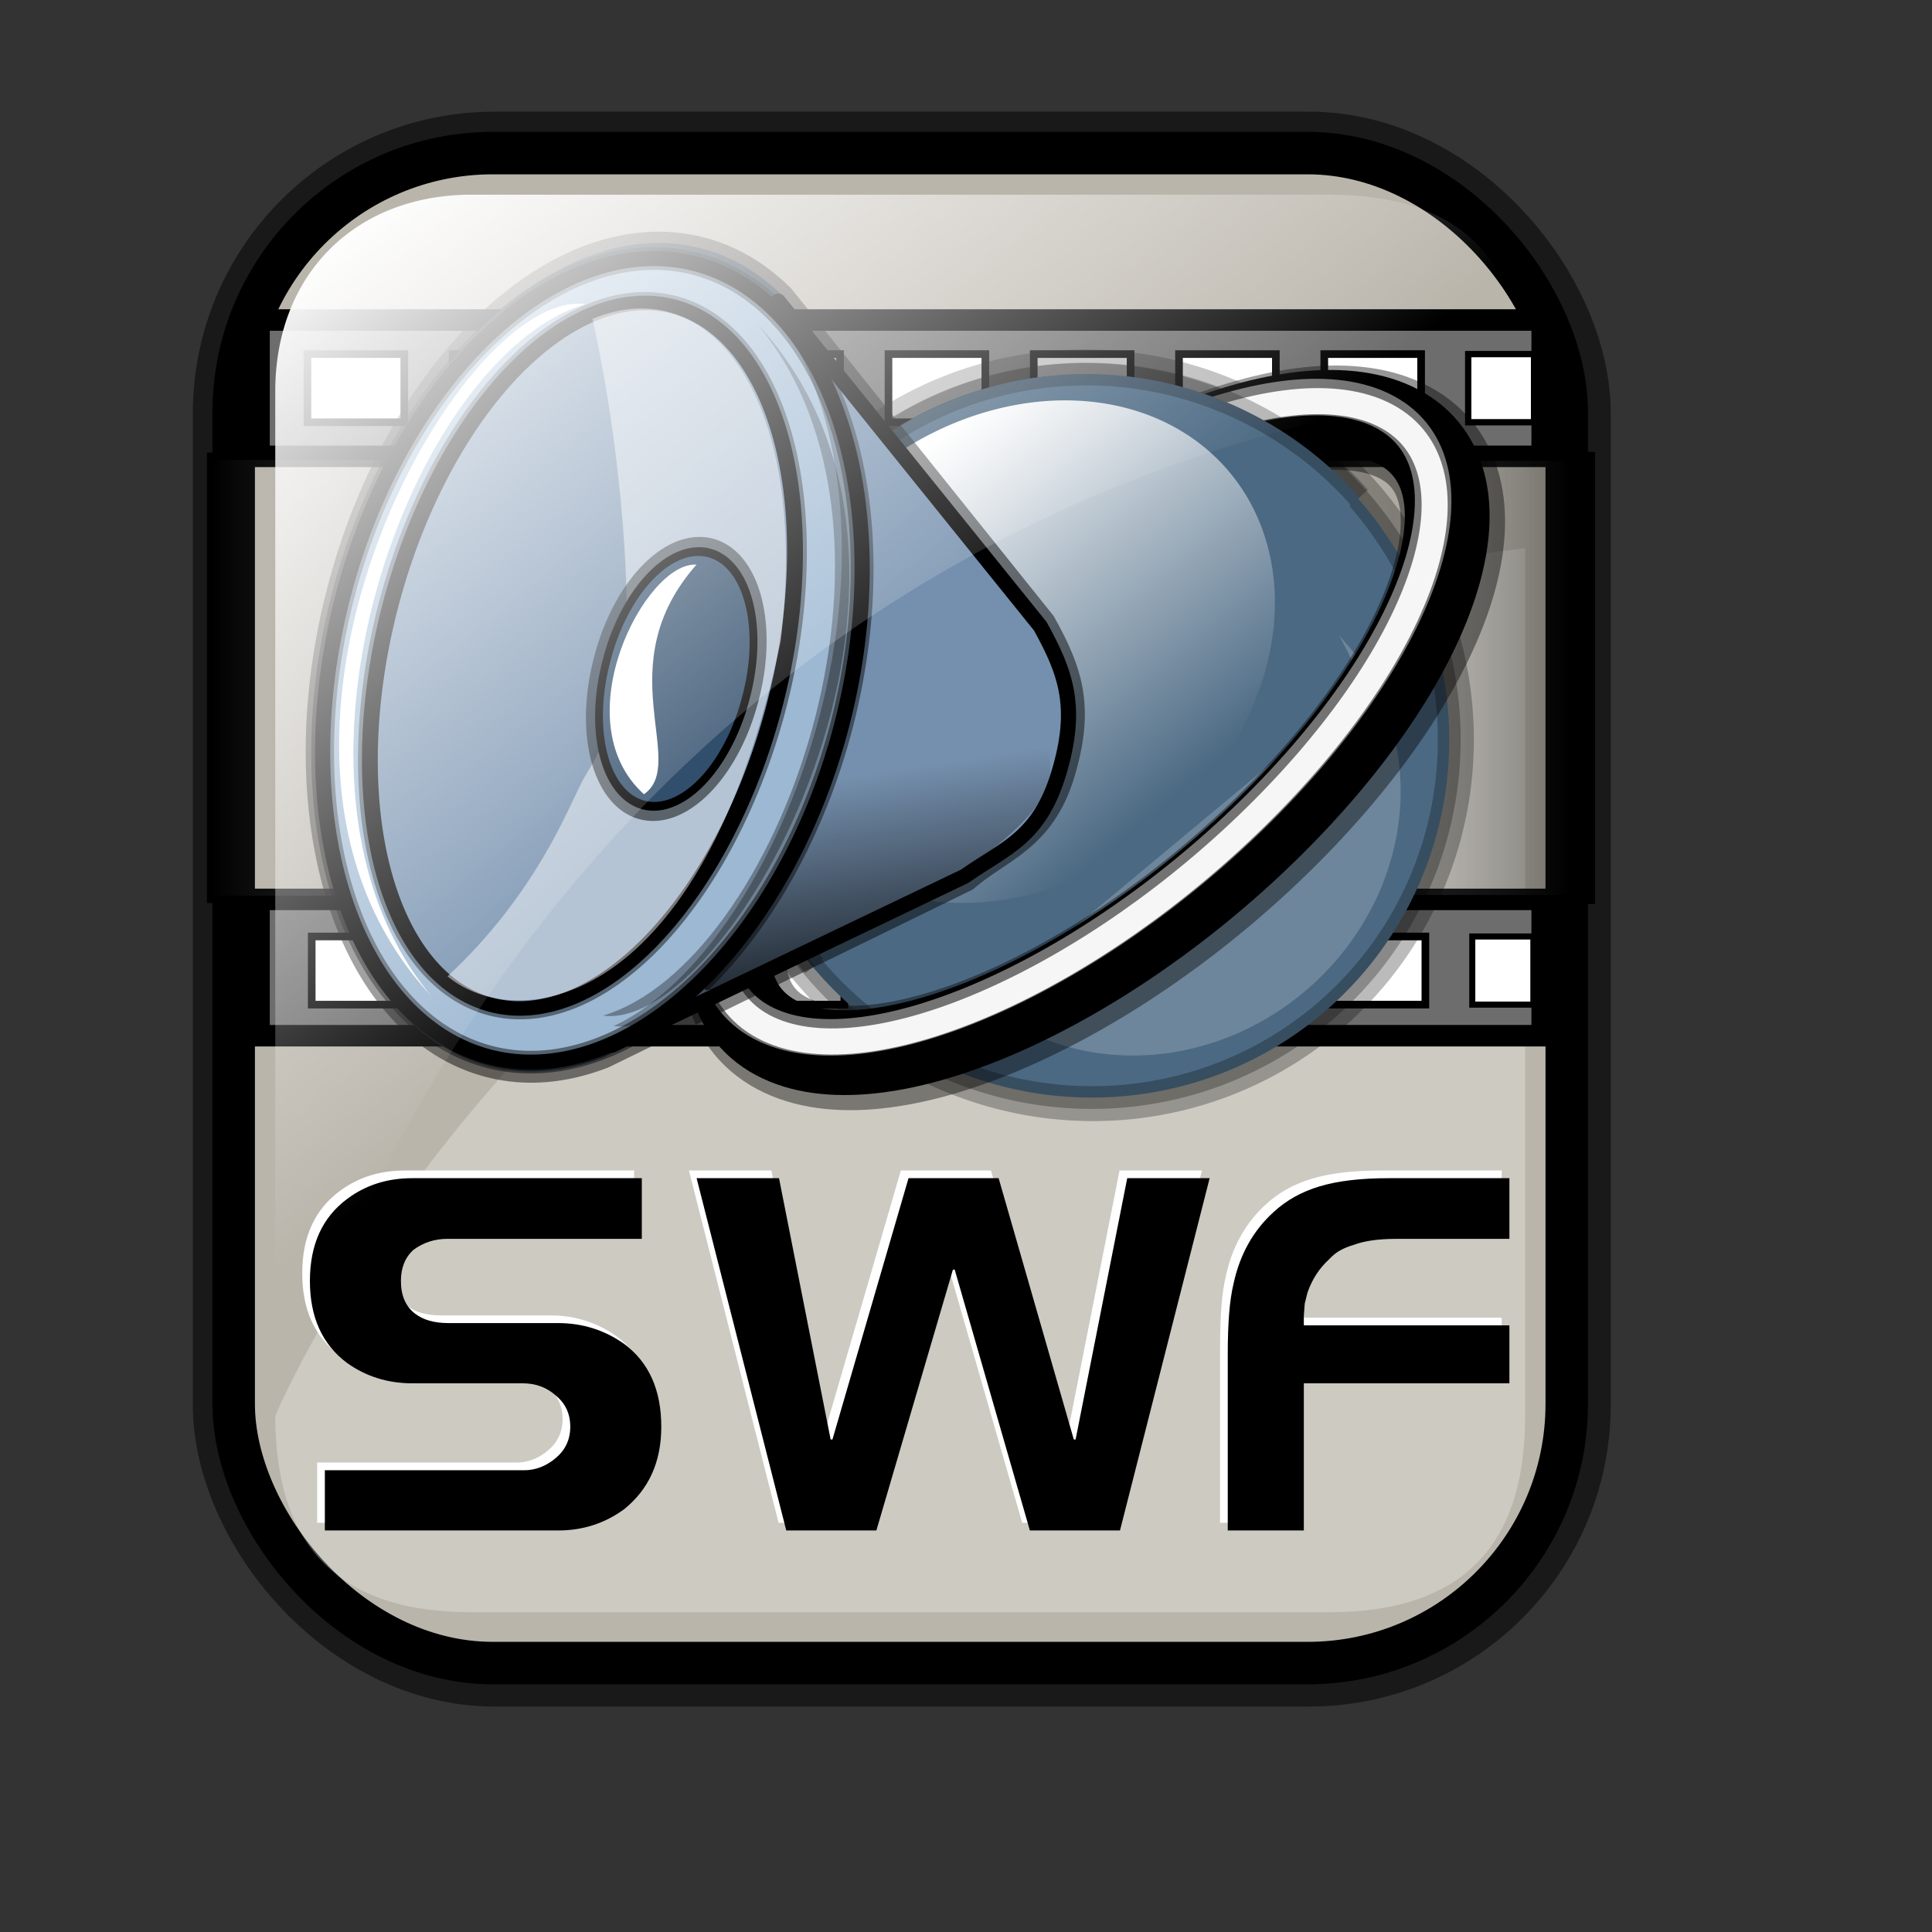 <?xml version="1.0" encoding="UTF-8" standalone="no"?>
<!-- Created with Inkscape (http://www.inkscape.org/) -->
<svg
   xmlns:dc="http://purl.org/dc/elements/1.1/"
   xmlns:cc="http://web.resource.org/cc/"
   xmlns:rdf="http://www.w3.org/1999/02/22-rdf-syntax-ns#"
   xmlns:svg="http://www.w3.org/2000/svg"
   xmlns="http://www.w3.org/2000/svg"
   xmlns:xlink="http://www.w3.org/1999/xlink"
   xmlns:sodipodi="http://inkscape.sourceforge.net/DTD/sodipodi-0.dtd"
   xmlns:inkscape="http://www.inkscape.org/namespaces/inkscape"
   id="svg1"
   sodipodi:version="0.32"
   inkscape:version="0.41"
   width="128pt"
   height="128pt"
   sodipodi:docbase="/home/francois/Rodent/scalable/mimetypes"
   sodipodi:docname="gnome-mime-application-x-shockwave-flash.svg">
  <rect width="100%" height="100%" fill="#333333" stroke="none"/>
  <defs
     id="defs3">
    <linearGradient
       id="linearGradient3587">
      <stop
         id="stop3589"
         offset="0"
         style="stop-color:#efe0cd;stop-opacity:0.561;" />
      <stop
         id="stop3591"
         offset="1"
         style="stop-color:#cececd;stop-opacity:0.22;" />
    </linearGradient>
    <linearGradient
       id="linearGradient2832">
      <stop
         style="stop-color:#ffffff;stop-opacity:1;"
         offset="0"
         id="stop2834" />
      <stop
         style="stop-color:#ffffff;stop-opacity:0;"
         offset="1"
         id="stop2836" />
    </linearGradient>
    <linearGradient
       id="linearGradient839">
      <stop
         style="stop-color:#46a046;stop-opacity:1;"
         offset="0"
         id="stop840" />
      <stop
         style="stop-color:#df421e;stop-opacity:1;"
         offset="0.394"
         id="stop841" />
      <stop
         style="stop-color:#ada7c8;stop-opacity:1;"
         offset="0.72"
         id="stop842" />
      <stop
         style="stop-color:#eed680;stop-opacity:1;"
         offset="1"
         id="stop843" />
    </linearGradient>
    <linearGradient
       xlink:href="#linearGradient1353"
       id="linearGradient836"
       x1="112.719"
       y1="40.62"
       x2="168.288"
       y2="94.272"
       gradientUnits="userSpaceOnUse"
       spreadMethod="reflect" />
    <linearGradient
       inkscape:collect="always"
       xlink:href="#linearGradient2832"
       id="linearGradient2830"
       gradientTransform="matrix(0.94,0,0,0.897,4.951,6.512)"
       x1="23.984"
       y1="16.369"
       x2="72.999"
       y2="73.399"
       gradientUnits="userSpaceOnUse" />
    <linearGradient
       y2="93.732"
       x2="107.316"
       y1="124.28"
       x1="111.326"
       gradientTransform="matrix(0.777,0,0,0.895,-162.469,12.769)"
       gradientUnits="userSpaceOnUse"
       id="linearGradient1407"
       xlink:href="#linearGradient1700"
       inkscape:collect="always" />
    <linearGradient
       y2="93.732"
       x2="107.316"
       y1="124.28"
       x1="111.326"
       gradientTransform="matrix(0.777,0,0,0.895,-2.922,10.431)"
       gradientUnits="userSpaceOnUse"
       id="linearGradient1390"
       xlink:href="#linearGradient1700"
       inkscape:collect="always" />
    <linearGradient
       id="linearGradient1350">
      <stop
         style="stop-color:#46a046;stop-opacity:1;"
         offset="0"
         id="stop1352" />
      <stop
         style="stop-color:#df421e;stop-opacity:1;"
         offset="0.394"
         id="stop1354" />
      <stop
         style="stop-color:#ada7c8;stop-opacity:1;"
         offset="0.72"
         id="stop1356" />
      <stop
         style="stop-color:#eed680;stop-opacity:1;"
         offset="1"
         id="stop1358" />
    </linearGradient>
    <linearGradient
       xlink:href="#linearGradient839"
       id="linearGradient1360"
       x1="1.3267924e-17"
       y1="0.5"
       x2="1"
       y2="0.5" />
    <linearGradient
       inkscape:collect="always"
       xlink:href="#linearGradient1700"
       id="linearGradient1362"
       gradientTransform="matrix(0.87,0,0,1.002,4.612,4.887)"
       x1="123.504"
       y1="121.732"
       x2="128.67"
       y2="87.98"
       gradientUnits="userSpaceOnUse" />
    <linearGradient
       xlink:href="#linearGradient839"
       id="linearGradient1363"
       x1="1.3267924e-17"
       y1="0.5"
       x2="1"
       y2="0.5" />
    <linearGradient
       id="linearGradient1353">
      <stop
         style="stop-color:#ffffff;stop-opacity:1;"
         offset="0"
         id="stop1355" />
      <stop
         style="stop-color:#656565;stop-opacity:1;"
         offset="1"
         id="stop1361" />
    </linearGradient>
    <linearGradient
       id="linearGradient1700">
      <stop
         style="stop-color:#000000;stop-opacity:0.699;"
         offset="0"
         id="stop1701" />
      <stop
         style="stop-color:#000000;stop-opacity:0;"
         offset="1"
         id="stop1702" />
    </linearGradient>
    <linearGradient
       y2="0.5"
       x2="1"
       y1="0.5"
       x1="1.3267924e-17"
       id="linearGradient1427"
       xlink:href="#linearGradient839" />
    <linearGradient
       id="linearGradient1417">
      <stop
         id="stop1419"
         offset="0"
         style="stop-color:#46a046;stop-opacity:1;" />
      <stop
         id="stop1421"
         offset="0.394"
         style="stop-color:#df421e;stop-opacity:1;" />
      <stop
         id="stop1423"
         offset="0.72"
         style="stop-color:#ada7c8;stop-opacity:1;" />
      <stop
         id="stop1425"
         offset="1"
         style="stop-color:#eed680;stop-opacity:1;" />
    </linearGradient>
    <linearGradient
       xlink:href="#linearGradient839"
       id="linearGradient1381"
       x1="1.3267924e-17"
       y1="0.5"
       x2="1"
       y2="0.5" />
    <linearGradient
       id="linearGradient1371">
      <stop
         style="stop-color:#46a046;stop-opacity:1;"
         offset="0"
         id="stop1373" />
      <stop
         style="stop-color:#df421e;stop-opacity:1;"
         offset="0.394"
         id="stop1375" />
      <stop
         style="stop-color:#ada7c8;stop-opacity:1;"
         offset="0.72"
         id="stop1377" />
      <stop
         style="stop-color:#eed680;stop-opacity:1;"
         offset="1"
         id="stop1379" />
    </linearGradient>
    <linearGradient
       y2="0.5"
       x2="1"
       y1="0.5"
       x1="1.3267924e-17"
       id="linearGradient1374"
       xlink:href="#linearGradient839" />
    <linearGradient
       id="linearGradient1364">
      <stop
         id="stop1366"
         offset="0"
         style="stop-color:#46a046;stop-opacity:1;" />
      <stop
         id="stop1368"
         offset="0.394"
         style="stop-color:#df421e;stop-opacity:1;" />
      <stop
         id="stop1370"
         offset="0.72"
         style="stop-color:#ada7c8;stop-opacity:1;" />
      <stop
         id="stop1372"
         offset="1"
         style="stop-color:#eed680;stop-opacity:1;" />
    </linearGradient>
    <linearGradient
       xlink:href="#linearGradient915"
       id="linearGradient920"
       x1="75.824"
       y1="81.312"
       x2="38.901"
       y2="35.698"
       gradientUnits="userSpaceOnUse" />
    <linearGradient
       xlink:href="#linearGradient850"
       id="linearGradient853"
       x1="52.861"
       y1="52.964"
       x2="17.128"
       y2="52.964"
       gradientTransform="scale(0.845,1.183)"
       gradientUnits="userSpaceOnUse" />
    <linearGradient
       xlink:href="#linearGradient850"
       id="linearGradient855"
       x1="86.576"
       y1="76.533"
       x2="40.26"
       y2="76.386"
       gradientTransform="scale(1.212,0.825)"
       gradientUnits="userSpaceOnUse" />
    <linearGradient
       xlink:href="#linearGradient915"
       id="linearGradient1437"
       x1="0.475"
       y1="0.507"
       x2="0.243"
       y2="0.219"
       spreadMethod="reflect" />
    <linearGradient
       id="linearGradient833">
      <stop
         style="stop-color:#00ff00;stop-opacity:1;"
         offset="0"
         id="stop834" />
      <stop
         style="stop-color:#ff0000;stop-opacity:1;"
         offset="0.308"
         id="stop837" />
      <stop
         style="stop-color:#7f8cff;stop-opacity:1;"
         offset="0.75"
         id="stop838" />
      <stop
         style="stop-color:#ffff00;stop-opacity:1;"
         offset="1"
         id="stop835" />
    </linearGradient>
    <linearGradient
       id="linearGradient1422">
      <stop
         style="stop-color:#46a046;stop-opacity:1;"
         offset="0"
         id="stop1424" />
      <stop
         style="stop-color:#df421e;stop-opacity:1;"
         offset="0.394"
         id="stop1426" />
      <stop
         style="stop-color:#ada7c8;stop-opacity:1;"
         offset="0.72"
         id="stop1428" />
      <stop
         style="stop-color:#eed680;stop-opacity:1;"
         offset="1"
         id="stop1430" />
    </linearGradient>
    <linearGradient
       xlink:href="#linearGradient850"
       id="linearGradient859"
       x1="160.627"
       y1="56.151"
       x2="123.984"
       y2="56.151"
       gradientTransform="scale(0.905,1.105)"
       gradientUnits="userSpaceOnUse" />
    <linearGradient
       id="linearGradient850">
      <stop
         style="stop-color:#000000;stop-opacity:0.398;"
         offset="0"
         id="stop851" />
      <stop
         style="stop-color:#ffffff;stop-opacity:0;"
         offset="1"
         id="stop852" />
    </linearGradient>
    <linearGradient
       id="linearGradient915">
      <stop
         style="stop-color:#f8f7f7;stop-opacity:1;"
         offset="0"
         id="stop916" />
      <stop
         style="stop-color:#cfcfce;stop-opacity:1;"
         offset="0.175"
         id="stop921" />
      <stop
         style="stop-color:#a6a7a6;stop-opacity:1;"
         offset="1"
         id="stop919" />
    </linearGradient>
    <linearGradient
       inkscape:collect="always"
       xlink:href="#linearGradient850"
       id="linearGradient1428"
       gradientUnits="userSpaceOnUse"
       gradientTransform="matrix(0.831,0,0,1.015,5.244,2.903)"
       x1="160.627"
       y1="56.151"
       x2="123.984"
       y2="56.151" />
    <linearGradient
       inkscape:collect="always"
       xlink:href="#linearGradient850"
       id="linearGradient1431"
       gradientUnits="userSpaceOnUse"
       gradientTransform="matrix(1.113,0,0,0.758,5.244,2.903)"
       x1="86.576"
       y1="76.533"
       x2="40.26"
       y2="76.386" />
    <linearGradient
       inkscape:collect="always"
       xlink:href="#linearGradient850"
       id="linearGradient1434"
       gradientUnits="userSpaceOnUse"
       gradientTransform="matrix(0.777,0,0,1.087,5.244,2.903)"
       x1="52.861"
       y1="52.964"
       x2="17.128"
       y2="52.964" />
    <linearGradient
       inkscape:collect="always"
       xlink:href="#linearGradient5935"
       id="linearGradient5929"
       gradientUnits="userSpaceOnUse"
       gradientTransform="scale(1.455,0.687)"
       x1="52.082"
       y1="34.333"
       x2="52.082"
       y2="105.118" />
    <linearGradient
       gradientUnits="userSpaceOnUse"
       gradientTransform="scale(0.988,1.012)"
       xlink:href="#linearGradient2873"
       id="linearGradient829"
       x1="68.464"
       y1="134.864"
       x2="24.628"
       y2="23.809"
       spreadMethod="reflect" />
    <linearGradient
       id="linearGradient826">
      <stop
         style="stop-color:#000;stop-opacity:1;"
         offset="0"
         id="stop827" />
      <stop
         style="stop-color:#fff;stop-opacity:1;"
         offset="1"
         id="stop828" />
    </linearGradient>
    <linearGradient
       id="linearGradient1519">
      <stop
         style="stop-color:#004eb1;stop-opacity:1;"
         offset="0"
         id="stop1521" />
      <stop
         style="stop-color:#1e88d8;stop-opacity:1;"
         offset="0.355"
         id="stop1523" />
      <stop
         style="stop-color:#8ec3eb;stop-opacity:1;"
         offset="0.799"
         id="stop844" />
      <stop
         style="stop-color:#ffffff;stop-opacity:1;"
         offset="1"
         id="stop1526" />
    </linearGradient>
    <linearGradient
       id="linearGradient837">
      <stop
         style="stop-color:#fbb100;stop-opacity:1;"
         offset="0"
         id="stop1514" />
      <stop
         style="stop-color:#fdd800;stop-opacity:1;"
         offset="0.292"
         id="stop839" />
      <stop
         style="stop-color:#ffff00;stop-opacity:1;"
         offset="1"
         id="stop1517" />
    </linearGradient>
    <linearGradient
       id="linearGradient840">
      <stop
         style="stop-color:#004eb1;stop-opacity:1;"
         offset="0"
         id="stop1509" />
      <stop
         style="stop-color:#3cc3ff;stop-opacity:1;"
         offset="1"
         id="stop1511" />
    </linearGradient>
    <linearGradient
       id="linearGradient845">
      <stop
         style="stop-color:#4b6983;stop-opacity:1;"
         offset="0"
         id="stop846" />
      <stop
         style="stop-color:#9db8d2;stop-opacity:1;"
         offset="0.448"
         id="stop847" />
      <stop
         style="stop-color:#cedbe8;stop-opacity:1;"
         offset="0.936"
         id="stop850" />
      <stop
         style="stop-color:#ffffff;stop-opacity:1;"
         offset="1"
         id="stop849" />
    </linearGradient>
    <linearGradient
       id="linearGradient2855">
      <stop
         id="stop2857"
         offset="0"
         style="stop-color:#ffffff;stop-opacity:0;" />
      <stop
         id="stop2859"
         offset="1"
         style="stop-color:#ffffff;stop-opacity:1;" />
    </linearGradient>
    <linearGradient
       id="linearGradient2873"
       inkscape:collect="always">
      <stop
         id="stop2875"
         offset="0"
         style="stop-color:#0000b1;stop-opacity:1;" />
      <stop
         id="stop2877"
         offset="1"
         style="stop-color:#0000b1;stop-opacity:0;" />
    </linearGradient>
    <linearGradient
       id="linearGradient2879">
      <stop
         id="stop2881"
         offset="0"
         style="stop-color:#4b699b;stop-opacity:1;" />
      <stop
         id="stop2883"
         offset="1"
         style="stop-color:#4b699b;stop-opacity:0;" />
    </linearGradient>
    <linearGradient
       id="linearGradient5935"
       inkscape:collect="always">
      <stop
         id="stop5937"
         offset="0"
         style="stop-color:#ffffff;stop-opacity:1;" />
      <stop
         id="stop5939"
         offset="1"
         style="stop-color:#ffffff;stop-opacity:0;" />
    </linearGradient>
    <linearGradient
       xlink:href="#linearGradient915"
       id="linearGradient1655"
       x1="0.475"
       y1="0.507"
       x2="0.243"
       y2="0.219" />
    <linearGradient
       xlink:href="#linearGradient850"
       id="linearGradient1653"
       x1="0.985"
       y1="0.515"
       x2="0.009"
       y2="0.515" />
    <linearGradient
       xlink:href="#linearGradient850"
       id="linearGradient1651"
       x1="0.915"
       y1="0.527"
       x2="0.031"
       y2="0.524" />
    <linearGradient
       xlink:href="#linearGradient915"
       id="linearGradient1649"
       x1="0.475"
       y1="0.507"
       x2="0.243"
       y2="0.219"
       spreadMethod="reflect" />
    <linearGradient
       id="linearGradient1639">
      <stop
         style="stop-color:#00ff00;stop-opacity:1;"
         offset="0"
         id="stop1641" />
      <stop
         style="stop-color:#ff0000;stop-opacity:1;"
         offset="0.308"
         id="stop1643" />
      <stop
         style="stop-color:#7f8cff;stop-opacity:1;"
         offset="0.75"
         id="stop1645" />
      <stop
         style="stop-color:#ffff00;stop-opacity:1;"
         offset="1"
         id="stop1647" />
    </linearGradient>
    <linearGradient
       id="linearGradient1629">
      <stop
         style="stop-color:#46a046;stop-opacity:1;"
         offset="0"
         id="stop1631" />
      <stop
         style="stop-color:#df421e;stop-opacity:1;"
         offset="0.394"
         id="stop1633" />
      <stop
         style="stop-color:#ada7c8;stop-opacity:1;"
         offset="0.72"
         id="stop1635" />
      <stop
         style="stop-color:#eed680;stop-opacity:1;"
         offset="1"
         id="stop1637" />
    </linearGradient>
    <linearGradient
       xlink:href="#linearGradient850"
       id="linearGradient1627"
       x1="0.935"
       y1="0.501"
       x2="0.003"
       y2="0.501" />
    <linearGradient
       id="linearGradient1621">
      <stop
         style="stop-color:#000000;stop-opacity:0.398;"
         offset="0"
         id="stop1623" />
      <stop
         style="stop-color:#ffffff;stop-opacity:0;"
         offset="1"
         id="stop1625" />
    </linearGradient>
    <linearGradient
       id="linearGradient1613">
      <stop
         style="stop-color:#f8f7f7;stop-opacity:1;"
         offset="0"
         id="stop1615" />
      <stop
         style="stop-color:#cfcfce;stop-opacity:1;"
         offset="0.175"
         id="stop1617" />
      <stop
         style="stop-color:#a6a7a6;stop-opacity:1;"
         offset="1"
         id="stop1619" />
    </linearGradient>
    <linearGradient
       xlink:href="#linearGradient845"
       id="linearGradient1611"
       x1="0.456"
       y1="0.551"
       x2="0.225"
       y2="0.317"
       spreadMethod="reflect" />
    <linearGradient
       id="linearGradient1601">
      <stop
         style="stop-color:#4b6983;stop-opacity:1;"
         offset="0"
         id="stop1603" />
      <stop
         style="stop-color:#9db8d2;stop-opacity:1;"
         offset="0.448"
         id="stop1605" />
      <stop
         style="stop-color:#cedbe8;stop-opacity:1;"
         offset="0.936"
         id="stop1607" />
      <stop
         style="stop-color:#ffffff;stop-opacity:1;"
         offset="1"
         id="stop1609" />
    </linearGradient>
    <linearGradient
       id="linearGradient2586">
      <stop
         id="stop2588"
         offset="0"
         style="stop-color:#46a046;stop-opacity:1;" />
      <stop
         id="stop2590"
         offset="0.394"
         style="stop-color:#df421e;stop-opacity:1;" />
      <stop
         id="stop2592"
         offset="0.72"
         style="stop-color:#ada7c8;stop-opacity:1;" />
      <stop
         id="stop2594"
         offset="1"
         style="stop-color:#eed680;stop-opacity:1;" />
    </linearGradient>
    <linearGradient
       y2="0.5"
       x2="1"
       y1="0.5"
       x1="1.3267924e-17"
       id="linearGradient2584"
       xlink:href="#linearGradient839" />
    <linearGradient
       id="linearGradient2578">
      <stop
         style="stop-color:#000000;stop-opacity:0.699;"
         offset="0"
         id="stop2580" />
      <stop
         style="stop-color:#000000;stop-opacity:0;"
         offset="1"
         id="stop2582" />
    </linearGradient>
    <linearGradient
       id="linearGradient2570">
      <stop
         style="stop-color:#46a046;stop-opacity:1;"
         offset="0"
         id="stop2572" />
      <stop
         style="stop-color:#df421e;stop-opacity:1;"
         offset="0.394"
         id="stop1357" />
      <stop
         style="stop-color:#ada7c8;stop-opacity:1;"
         offset="0.72"
         id="stop1359" />
      <stop
         style="stop-color:#eed680;stop-opacity:1;"
         offset="1"
         id="stop2576" />
    </linearGradient>
    <linearGradient
       xlink:href="#linearGradient839"
       id="linearGradient2568"
       x1="1.3267924e-17"
       y1="0.5"
       x2="1"
       y2="0.5" />
    <linearGradient
       inkscape:collect="always"
       xlink:href="#linearGradient1700"
       id="linearGradient2565"
       gradientTransform="matrix(0.87,0,0,1.002,4.612,4.887)"
       x1="123.504"
       y1="121.732"
       x2="128.67"
       y2="87.98"
       gradientUnits="userSpaceOnUse" />
    <linearGradient
       xlink:href="#linearGradient839"
       id="linearGradient2563"
       x1="1.3267924e-17"
       y1="0.5"
       x2="1"
       y2="0.5" />
    <linearGradient
       id="linearGradient2553">
      <stop
         style="stop-color:#46a046;stop-opacity:1;"
         offset="0"
         id="stop2555" />
      <stop
         style="stop-color:#df421e;stop-opacity:1;"
         offset="0.394"
         id="stop2557" />
      <stop
         style="stop-color:#ada7c8;stop-opacity:1;"
         offset="0.72"
         id="stop2559" />
      <stop
         style="stop-color:#eed680;stop-opacity:1;"
         offset="1"
         id="stop2561" />
    </linearGradient>
    <linearGradient
       y2="93.732"
       x2="107.316"
       y1="124.28"
       x1="111.326"
       gradientTransform="matrix(0.777,0,0,0.895,-2.922,10.431)"
       gradientUnits="userSpaceOnUse"
       id="linearGradient2551"
       xlink:href="#linearGradient1700"
       inkscape:collect="always" />
    <linearGradient
       y2="93.732"
       x2="107.316"
       y1="124.28"
       x1="111.326"
       gradientTransform="matrix(0.777,0,0,0.895,-162.469,12.769)"
       gradientUnits="userSpaceOnUse"
       id="linearGradient2549"
       xlink:href="#linearGradient1700"
       inkscape:collect="always" />
    <linearGradient
       inkscape:collect="always"
       xlink:href="#linearGradient2832"
       id="linearGradient2547"
       gradientTransform="matrix(0.94,0,0,0.897,4.951,6.512)"
       x1="23.984"
       y1="16.369"
       x2="72.999"
       y2="73.399"
       gradientUnits="userSpaceOnUse" />
    <linearGradient
       xlink:href="#linearGradient839"
       id="linearGradient2545"
       x1="1.3267924e-17"
       y1="0.5"
       x2="1"
       y2="0.5" />
    <linearGradient
       id="linearGradient2535">
      <stop
         style="stop-color:#46a046;stop-opacity:1;"
         offset="0"
         id="stop2537" />
      <stop
         style="stop-color:#df421e;stop-opacity:1;"
         offset="0.394"
         id="stop2539" />
      <stop
         style="stop-color:#ada7c8;stop-opacity:1;"
         offset="0.72"
         id="stop2541" />
      <stop
         style="stop-color:#eed680;stop-opacity:1;"
         offset="1"
         id="stop2543" />
    </linearGradient>
    <linearGradient
       id="linearGradient2529">
      <stop
         style="stop-color:#ffffff;stop-opacity:1;"
         offset="0"
         id="stop2531" />
      <stop
         style="stop-color:#ffffff;stop-opacity:0;"
         offset="1"
         id="stop2533" />
    </linearGradient>
    <linearGradient
       id="linearGradient2523">
      <stop
         id="stop2525"
         offset="0"
         style="stop-color:#efe0cd;stop-opacity:0.561;" />
      <stop
         id="stop2527"
         offset="1"
         style="stop-color:#cececd;stop-opacity:0.22;" />
    </linearGradient>
    <linearGradient
       inkscape:collect="always"
       xlink:href="#linearGradient2832"
       id="linearGradient2644"
       gradientUnits="userSpaceOnUse"
       gradientTransform="matrix(0.94,0,0,0.897,-167.252,-12.44)"
       x1="23.984"
       y1="16.369"
       x2="72.999"
       y2="73.399" />
    <linearGradient
       inkscape:collect="always"
       xlink:href="#linearGradient1700"
       id="linearGradient2648"
       gradientUnits="userSpaceOnUse"
       gradientTransform="matrix(0.92,0,0,1.059,1.338,1.085)"
       x1="111.326"
       y1="124.28"
       x2="107.316"
       y2="93.732" />
    <linearGradient
       inkscape:collect="always"
       xlink:href="#linearGradient5935"
       id="linearGradient3418"
       gradientUnits="userSpaceOnUse"
       gradientTransform="scale(1.455,0.687)"
       x1="52.082"
       y1="34.333"
       x2="51.458"
       y2="103.716" />
  </defs>
  <sodipodi:namedview
     id="base"
     pagecolor="#ffffff"
     bordercolor="#666666"
     borderopacity="1.0"
     inkscape:pageopacity="0.0"
     inkscape:pageshadow="2"
     inkscape:zoom="2.9500000"
     inkscape:cx="65.084746"
     inkscape:cy="80.000000"
     inkscape:window-width="716"
     inkscape:window-height="653"
     showgrid="true"
     snaptogrid="false"
     gridspacingx="1mm"
     gridspacingy="1mm"
     inkscape:window-x="0"
     inkscape:window-y="34"
     inkscape:current-layer="svg1" />
  <rect
     style="stroke-miterlimit:4;stroke-dasharray:none;stroke-opacity:0.5;stroke-linejoin:round;stroke-width:7.5;stroke:#000000;fill-rule:evenodd;fill:none"
     id="rect834"
     width="117.756"
     height="133.387"
     x="20.782"
     y="13.614"
     ry="22.893"
     rx="22.893" />
  <rect
     style="fill:#bab5ab;fill-opacity:1;fill-rule:evenodd;stroke:#000000;stroke-width:3.75;stroke-dasharray:none;stroke-miterlimit:4"
     id="rect828"
     width="117.756"
     height="133.387"
     x="20.644"
     y="13.524"
     ry="22.893"
     rx="22.893" />
  <path
     style="stroke-width:6.25;stroke:none;fill-rule:evenodd;fill-opacity:0.279;fill:#ffffff"
     d="M 117.381,142.419 L 41.663,142.419 C 30.018,142.419 24.316,136.717 24.316,125.073 C 24.316,125.073 51.937,58.557 134.727,48.415 L 134.727,125.073 C 134.727,136.717 129.025,142.419 117.381,142.419 z "
     id="path2838"
     sodipodi:nodetypes="cccccc" />
  <rect
     style="fill:#6e6d6e;fill-rule:evenodd;stroke:#000000;stroke-width:1.899"
     id="rect858"
     width="113.349"
     height="12.042"
     x="22.881"
     y="79.449" />
  <rect
     style="fill:#6d6d6d;fill-rule:evenodd;stroke:#000000;stroke-width:1.899"
     id="rect857"
     width="113.349"
     height="12.042"
     x="22.881"
     y="28.269" />
  <rect
     style="fill:url(#linearGradient1434);fill-rule:evenodd;stroke:#000000;stroke-width:0.488pt"
     id="rect826"
     width="27.803"
     height="39.147"
     x="18.604"
     y="40.301" />
  <rect
     style="fill:url(#linearGradient1431);fill-rule:evenodd;stroke:#000000;stroke-width:0.488pt"
     id="rect827"
     width="57.744"
     height="39.147"
     x="48.545"
     y="40.301" />
  <rect
     style="fill:url(#linearGradient1428);fill-rule:evenodd;stroke:#000000;stroke-width:0.596pt"
     id="rect880"
     width="31.914"
     height="39.147"
     x="108.594"
     y="40.311" />
  <rect
     style="fill:#ffffff;fill-rule:evenodd;stroke:#000000;stroke-width:0.506pt"
     id="rect829"
     width="8.555"
     height="6.021"
     x="27.159"
     y="31.279" />
  <rect
     style="fill:#ffffff;fill-rule:evenodd;stroke:#000000;stroke-width:0.506pt"
     id="rect830"
     width="8.555"
     height="6.021"
     x="39.991"
     y="31.279" />
  <rect
     style="fill:#ffffff;fill-rule:evenodd;stroke:#000000;stroke-width:0.506pt"
     id="rect831"
     width="8.555"
     height="6.021"
     x="52.823"
     y="31.279" />
  <rect
     style="fill:#ffffff;fill-rule:evenodd;stroke:#000000;stroke-width:0.506pt"
     id="rect832"
     width="8.555"
     height="6.021"
     x="65.654"
     y="31.279" />
  <rect
     style="fill:#ffffff;fill-rule:evenodd;stroke:#000000;stroke-width:0.506pt"
     id="rect833"
     width="8.555"
     height="6.021"
     x="78.486"
     y="31.279" />
  <rect
     style="fill:#ffffff;fill-rule:evenodd;stroke:#000000;stroke-width:0.506pt"
     id="rect1457"
     width="8.555"
     height="6.021"
     x="91.318"
     y="31.279" />
  <rect
     style="fill:#ffffff;fill-rule:evenodd;stroke:#000000;stroke-width:0.506pt"
     id="rect835"
     width="8.555"
     height="6.021"
     x="104.15"
     y="31.279" />
  <rect
     style="fill:#ffffff;fill-rule:evenodd;stroke:#000000;stroke-width:0.506pt"
     id="rect836"
     width="8.555"
     height="6.021"
     x="116.982"
     y="31.279" />
  <rect
     style="fill:#ffffff;fill-rule:evenodd;stroke:#000000;stroke-width:0.418pt"
     id="rect837"
     width="5.818"
     height="6.021"
     x="129.696"
     y="31.279" />
  <rect
     style="fill:#ffffff;fill-rule:evenodd;stroke:#000000;stroke-width:0.506pt"
     id="rect838"
     width="8.555"
     height="6.021"
     x="27.536"
     y="82.725" />
  <rect
     style="fill:#ffffff;fill-rule:evenodd;stroke:#000000;stroke-width:0.506pt"
     id="rect839"
     width="8.555"
     height="6.021"
     x="40.368"
     y="82.725" />
  <rect
     style="fill:#ffffff;fill-rule:evenodd;stroke:#000000;stroke-width:0.506pt"
     id="rect840"
     width="8.555"
     height="6.021"
     x="53.2"
     y="82.725" />
  <rect
     style="fill:#ffffff;fill-rule:evenodd;stroke:#000000;stroke-width:0.506pt"
     id="rect841"
     width="8.555"
     height="6.021"
     x="66.032"
     y="82.725" />
  <rect
     style="fill:#ffffff;fill-rule:evenodd;stroke:#000000;stroke-width:0.506pt"
     id="rect842"
     width="8.555"
     height="6.021"
     x="78.864"
     y="82.725" />
  <rect
     style="fill:#ffffff;fill-rule:evenodd;stroke:#000000;stroke-width:0.506pt"
     id="rect843"
     width="8.555"
     height="6.021"
     x="91.696"
     y="82.725" />
  <rect
     style="fill:#ffffff;fill-rule:evenodd;stroke:#000000;stroke-width:0.506pt"
     id="rect844"
     width="8.555"
     height="6.021"
     x="104.528"
     y="82.725" />
  <rect
     style="fill:#ffffff;fill-rule:evenodd;stroke:#000000;stroke-width:0.506pt"
     id="rect845"
     width="8.555"
     height="6.021"
     x="117.359"
     y="82.725" />
  <rect
     style="fill:#ffffff;fill-rule:evenodd;stroke:#000000;stroke-width:0.402pt"
     id="rect846"
     width="5.397"
     height="6.021"
     x="130.056"
     y="82.725" />
  <path
     sodipodi:type="arc"
     style="stroke-opacity:0.465;stroke-linejoin:miter;stroke-width:7.098;stroke:none;fill-rule:evenodd;fill-opacity:0.267;fill:#000000"
     id="path837"
     sodipodi:cx="77.952759"
     sodipodi:cy="80.275589"
     sodipodi:rx="70.866142"
     sodipodi:ry="72.637794"
     d="M 148.819 80.276 A 70.866 72.638 0 1 1  7.087,80.276 A 70.866 72.638 0 1 1  148.819 80.276 z"
     transform="matrix(0.367,-0.306,0.302,0.362,43.32,59.745)" />
  <path
     sodipodi:type="arc"
     style="stroke-opacity:0.267;stroke-miterlimit:4;stroke-linejoin:miter;stroke-width:4.517;stroke:#000000;fill-rule:evenodd;fill-opacity:1;fill:#4b6983"
     id="path1537"
     sodipodi:cx="77.952759"
     sodipodi:cy="80.275589"
     sodipodi:rx="70.866142"
     sodipodi:ry="72.637794"
     d="M 148.819 80.276 A 70.866 72.638 0 1 1  7.087,80.276 A 70.866 72.638 0 1 1  148.819 80.276 z"
     transform="matrix(0.344,-0.287,0.283,0.339,46.6,60.176)" />
  <path
     transform="matrix(0.443,-0.37,-0.34,-0.408,87.062,136.607)"
     d="M 130.879 75.983 A 39.163 39.163 0 1 1  52.552,75.983 A 39.163 39.163 0 1 1  130.879 75.983 z"
     sodipodi:ry="39.163181"
     sodipodi:rx="39.163181"
     sodipodi:cy="75.983261"
     sodipodi:cx="91.715485"
     id="path2863"
     style="fill:#ffffff;fill-opacity:0.194;stroke:none;stroke-width:4.517;stroke-miterlimit:4;stroke-opacity:0.53"
     sodipodi:type="arc" />
  <rect
     transform="matrix(0.768,-0.64,0.64,0.768,0,0)"
     ry="32.729"
     rx="2.748"
     y="99.464"
     x="8.223"
     height="24.264"
     width="47.271"
     id="rect3659"
     style="fill:#4b6983;fill-opacity:1;stroke:none;stroke-width:4.517;stroke-miterlimit:4;stroke-opacity:0.53" />
  <path
     style="fill:none;fill-opacity:1;stroke:#000000;stroke-width:9.216;stroke-linecap:round;stroke-miterlimit:4;stroke-opacity:0.413"
     d="M 79.984,57.34 C 65.02,72.335 60.303,88.02 69.455,92.347 C 78.608,96.674 98.184,88.014 113.148,73.019 C 128.112,58.023 132.829,42.338 123.677,38.011 C 114.524,33.684 94.948,42.344 79.984,57.34 z "
     id="path4385"
     sodipodi:nodetypes="ccccc" />
  <path
     style="fill:none;fill-opacity:1;stroke:#000000;stroke-width:7.488;stroke-linecap:round;stroke-miterlimit:4;stroke-opacity:1"
     d="M 79.481,56.868 C 64.517,71.864 59.799,87.549 68.952,91.876 C 78.104,96.203 97.681,87.543 112.644,72.547 C 127.608,57.552 132.326,41.866 123.173,37.539 C 114.021,33.212 94.444,41.873 79.481,56.868 z "
     id="path2086"
     sodipodi:nodetypes="ccccc" />
  <path
     style="fill:none;fill-opacity:1;stroke:#ffffff;stroke-width:2.304;stroke-linecap:round;stroke-miterlimit:4;stroke-opacity:0.931"
     d="M 78.373,55.879 C 63.409,70.874 58.692,86.56 67.844,90.887 C 76.996,95.214 96.573,86.554 111.537,71.558 C 126.501,56.562 131.218,40.877 122.066,36.55 C 112.913,32.223 93.337,40.883 78.373,55.879 z "
     id="path3625"
     sodipodi:nodetypes="ccccc" />
  <path
     style="fill:none;fill-opacity:1;stroke:#ffffff;stroke-width:3.229;stroke-linecap:round;stroke-miterlimit:4;stroke-opacity:0.453"
     d="M 78.239,55.518 C 63.276,70.514 58.558,86.199 67.711,90.526 C 76.863,94.853 96.439,86.193 111.403,71.198 C 126.367,56.202 131.085,40.517 121.932,36.19 C 112.78,31.863 93.203,40.523 78.239,55.518 z "
     id="path6698"
     sodipodi:nodetypes="ccccc" />
  <path
     sodipodi:type="arc"
     style="stroke-opacity:0.267;stroke-miterlimit:4;stroke-linejoin:miter;stroke-width:4.517;stroke:#000000;fill-rule:evenodd;fill-opacity:1;fill:#4b6983"
     id="path5916"
     sodipodi:cx="77.952759"
     sodipodi:cy="80.275589"
     sodipodi:rx="70.866142"
     sodipodi:ry="72.637794"
     d="M 148.819,80.276 A 70.866,72.638 0 0 1 7.116,82.37"
     transform="matrix(-0.344,0.287,-0.283,-0.339,145.845,69.827)"
     sodipodi:start="0.0000000"
     sodipodi:end="3.1127578"
     sodipodi:open="true" />
  <path
     transform="matrix(0.353,-0.294,0.51,0.611,37.114,52.041)"
     d="M 133.891 47.531 A 53.891 25.439 0 1 1  26.109,47.531 A 53.891 25.439 0 1 1  133.891 47.531 z"
     sodipodi:ry="25.439331"
     sodipodi:rx="53.891212"
     sodipodi:cy="47.531380"
     sodipodi:cx="80.000000"
     id="path2893"
     style="stroke-opacity:0.53;stroke-miterlimit:4;stroke-width:4.517;stroke:none;fill-opacity:1.0;fill:url(#linearGradient3418)"
     sodipodi:type="arc" />
  <path
     style="font-size:40;fill:#ffffff;fill-opacity:1;stroke-width:1pt;font-family:Trek"
     d="M 132.658,108.759 L 122.658,108.759 C 121.111,108.759 119.871,108.932 118.938,109.279 C 118.485,109.412 118.085,109.572 117.738,109.759 C 117.391,109.946 117.058,110.212 116.738,110.559 C 115.858,111.359 115.218,112.346 114.818,113.519 L 114.578,114.479 L 114.498,115.559 L 114.498,116.399 L 132.658,116.399 L 132.658,121.519 L 114.498,121.519 L 114.498,134.519 L 107.778,134.519 L 107.778,118.959 C 107.778,117.599 107.818,116.412 107.898,115.399 C 107.978,114.359 108.111,113.452 108.298,112.679 C 108.858,110.119 110.031,108.026 111.818,106.399 C 112.938,105.359 114.298,104.599 115.898,104.119 C 117.498,103.639 119.525,103.399 121.978,103.399 L 132.658,103.399 L 132.658,108.759 z M 60.858,103.399 L 68.138,103.399 L 72.698,126.479 L 72.858,126.479 L 79.578,103.399 L 87.538,103.399 L 94.178,126.479 L 94.338,126.479 L 98.898,103.399 L 106.178,103.399 L 98.258,134.519 L 90.298,134.519 L 83.658,111.479 L 83.498,111.479 L 76.738,134.519 L 68.778,134.519 L 60.858,103.399 z M 56.018,103.399 L 56.018,108.759 L 38.818,108.759 C 37.725,108.759 36.738,109.079 35.858,109.719 C 35.111,110.386 34.738,111.306 34.738,112.479 C 34.738,113.759 35.151,114.719 35.978,115.359 C 36.698,115.919 37.685,116.199 38.938,116.199 L 48.618,116.199 C 50.778,116.199 52.725,116.812 54.458,118.039 C 56.645,119.666 57.738,122.106 57.738,125.359 C 57.738,128.452 56.645,130.879 54.458,132.639 C 52.751,133.892 50.805,134.519 48.618,134.519 L 28.018,134.519 L 28.018,129.199 L 45.618,129.199 C 46.631,129.199 47.565,128.839 48.418,128.119 C 49.271,127.399 49.698,126.479 49.698,125.359 C 49.698,124.212 49.271,123.292 48.418,122.599 C 47.618,121.879 46.645,121.519 45.498,121.519 L 35.738,121.519 C 33.578,121.519 31.658,120.919 29.978,119.719 C 27.791,118.092 26.698,115.679 26.698,112.479 C 26.698,109.279 27.791,106.866 29.978,105.239 C 31.605,104.012 33.525,103.399 35.738,103.399 L 56.018,103.399 z "
     id="path1693" />
  <path
     style="font-size:40;stroke-width:1pt;font-family:Trek"
     d="M 133.336,109.437 L 123.336,109.437 C 121.789,109.437 120.549,109.61 119.616,109.957 C 119.163,110.09 118.763,110.25 118.416,110.437 C 118.069,110.624 117.736,110.89 117.416,111.237 C 116.536,112.037 115.896,113.024 115.496,114.197 L 115.256,115.157 L 115.176,116.237 L 115.176,117.077 L 133.336,117.077 L 133.336,122.197 L 115.176,122.197 L 115.176,135.197 L 108.456,135.197 L 108.456,119.637 C 108.456,118.277 108.496,117.09 108.576,116.077 C 108.656,115.037 108.789,114.13 108.976,113.357 C 109.536,110.797 110.709,108.704 112.496,107.077 C 113.616,106.037 114.976,105.277 116.576,104.797 C 118.176,104.317 120.203,104.077 122.656,104.077 L 133.336,104.077 L 133.336,109.437 z M 61.536,104.077 L 68.816,104.077 L 73.376,127.157 L 73.536,127.157 L 80.256,104.077 L 88.216,104.077 L 94.856,127.157 L 95.016,127.157 L 99.576,104.077 L 106.856,104.077 L 98.936,135.197 L 90.976,135.197 L 84.336,112.157 L 84.176,112.157 L 77.416,135.197 L 69.456,135.197 L 61.536,104.077 z M 56.696,104.077 L 56.696,109.437 L 39.496,109.437 C 38.403,109.437 37.416,109.757 36.536,110.397 C 35.789,111.064 35.416,111.984 35.416,113.157 C 35.416,114.437 35.829,115.397 36.656,116.037 C 37.376,116.597 38.363,116.877 39.616,116.877 L 49.296,116.877 C 51.456,116.877 53.403,117.49 55.136,118.717 C 57.323,120.344 58.416,122.784 58.416,126.037 C 58.416,129.13 57.323,131.557 55.136,133.317 C 53.429,134.57 51.483,135.197 49.296,135.197 L 28.696,135.197 L 28.696,129.877 L 46.296,129.877 C 47.309,129.877 48.243,129.517 49.096,128.797 C 49.949,128.077 50.376,127.157 50.376,126.037 C 50.376,124.89 49.949,123.97 49.096,123.277 C 48.296,122.557 47.323,122.197 46.176,122.197 L 36.416,122.197 C 34.256,122.197 32.336,121.597 30.656,120.397 C 28.469,118.77 27.376,116.357 27.376,113.157 C 27.376,109.957 28.469,107.544 30.656,105.917 C 32.283,104.69 34.203,104.077 36.416,104.077 L 56.696,104.077 z "
     id="path964" />
  <path
     style="fill:url(#linearGradient2644);fill-opacity:1;fill-rule:evenodd;stroke:none;stroke-width:6.25"
     d="M -130.54,-1.755 L -54.822,-1.755 C -43.178,-1.755 -37.476,3.947 -37.476,15.592 C -37.476,15.592 -116.762,16.498 -147.887,106.94 L -147.887,15.592 C -147.887,5.303 -140.829,-1.755 -130.54,-1.755 z "
     id="path2602"
     sodipodi:nodetypes="cccccc" />
  <g
     transform="matrix(0.53,0,0,0.53,19.486,15.701)"
     id="g1375">
    <path
       inkscape:export-ydpi="27.000000"
       inkscape:export-xdpi="27.000000"
       sodipodi:nodetypes="cccccccccc"
       id="path1539"
       d="M 71.063,10.925 C 49.872,12.301 28.066,36.057 19.551,68.987 C 9.82,106.621 21.146,142.059 44.83,148.099 C 51.074,149.691 57.537,149.023 63.877,146.572 L 124.323,117.064 C 129.922,112.144 137.136,110.557 140.508,99.353 C 143.88,88.15 141.794,82.2 137.297,74.106 L 93.703,19.701 C 89.797,15.855 85.239,13.072 80.061,11.752 C 77.101,10.997 74.09,10.728 71.063,10.925 z "
       style="fill:#4b6983;fill-rule:evenodd;stroke:#000000;stroke-width:3.75;stroke-linejoin:round;stroke-miterlimit:4;stroke-opacity:0.477" />
    <path
       style="fill:#7590ae;fill-opacity:1;fill-rule:evenodd;stroke:#000000;stroke-width:2.524;stroke-linejoin:round;stroke-miterlimit:4"
       d="M 92.945,20.564 L 65.265,144.565 L 124.021,116.424 C 130.806,111.653 136.436,110.1 139.706,99.235 C 142.976,88.37 140.974,82.591 136.613,74.742 L 92.945,20.564 z "
       id="path831"
       sodipodi:nodetypes="ccczcc" />
    <path
       sodipodi:type="arc"
       style="fill:#9db8d2;fill-opacity:1;fill-rule:evenodd;stroke:#000000;stroke-width:2.611;stroke-miterlimit:4"
       id="path825"
       sodipodi:cx="100.98425"
       sodipodi:cy="78.503937"
       sodipodi:rx="44.291340"
       sodipodi:ry="70.866142"
       d="M 145.276 78.504 A 44.291 70.866 0 1 1  56.693,78.504 A 44.291 70.866 0 1 1  145.276 78.504 z"
       transform="matrix(0.939,0.24,-0.241,0.933,-13.935,-17.042)" />
    <path
       sodipodi:type="arc"
       style="fill:#7590ae;fill-opacity:1;fill-rule:evenodd;stroke:#000000;stroke-width:3.402;stroke-miterlimit:4;stroke-opacity:0.459"
       id="path4029"
       sodipodi:cx="102.75591"
       sodipodi:cy="85.590553"
       sodipodi:rx="28.346457"
       sodipodi:ry="56.692913"
       d="M 131.102 85.591 A 28.346 56.693 0 1 1  74.409,85.591 A 28.346 56.693 0 1 1  131.102 85.591 z"
       transform="matrix(1.131,0.288,-0.266,1.027,-33.14,-37.834)" />
    <path
       sodipodi:type="arc"
       style="fill:#7590ae;fill-opacity:1;fill-rule:evenodd;stroke:#000000;stroke-width:2.275"
       id="path826"
       sodipodi:cx="102.75591"
       sodipodi:cy="85.590553"
       sodipodi:rx="28.346457"
       sodipodi:ry="56.692913"
       d="M 131.102 85.591 A 28.346 56.693 0 1 1  74.409,85.591 A 28.346 56.693 0 1 1  131.102 85.591 z"
       transform="matrix(1.131,0.288,-0.266,1.027,-33.14,-37.834)" />
    <path
       style="fill:#ffffff;fill-opacity:0.466;fill-rule:evenodd;stroke:none;stroke-width:1pt;stroke-linecap:butt;stroke-linejoin:miter;stroke-opacity:1"
       d="M 61.979,23.522 C 61.979,23.522 66.585,42.767 67.558,66.384 C 68.531,90.001 62.467,96.331 60.197,100.739 C 57.927,105.148 52.415,119.565 37.823,133.105 C 49.496,142.806 80.398,138.663 93.336,77.311 C 98.2,38.264 82.408,15.081 61.979,23.522 z "
       id="path2788"
       sodipodi:nodetypes="cccccc" />
    <path
       sodipodi:type="arc"
       style="fill:#314e6c;fill-opacity:1;fill-rule:evenodd;stroke:#000000;stroke-width:4.453;stroke-miterlimit:4;stroke-opacity:0.5"
       id="path5272"
       sodipodi:cx="33.661419"
       sodipodi:cy="51.929134"
       sodipodi:rx="12.401575"
       sodipodi:ry="19.488190"
       d="M 46.063 51.929 A 12.402 19.488 0 1 1  21.26,51.929 A 12.402 19.488 0 1 1  46.063 51.929 z"
       transform="matrix(0.939,0.24,-0.276,1.069,58.676,19.946)" />
    <path
       sodipodi:type="arc"
       style="fill:#314e6c;fill-opacity:1;fill-rule:evenodd;stroke:#000000;stroke-width:1pt"
       id="path827"
       sodipodi:cx="33.661419"
       sodipodi:cy="51.929134"
       sodipodi:rx="12.401575"
       sodipodi:ry="19.488190"
       d="M 46.063 51.929 A 12.402 19.488 0 1 1  21.26,51.929 A 12.402 19.488 0 1 1  46.063 51.929 z"
       transform="matrix(0.939,0.24,-0.276,1.069,58.676,19.946)" />
    <path
       sodipodi:type="arc"
       style="fill:none;fill-opacity:1;fill-rule:evenodd;stroke:#000000;stroke-width:3.917;stroke-miterlimit:4;stroke-opacity:0.461"
       id="path922"
       sodipodi:cx="100.98425"
       sodipodi:cy="78.503937"
       sodipodi:rx="44.291340"
       sodipodi:ry="70.866142"
       d="M 145.276 78.504 A 44.291 70.866 0 1 1  56.693,78.504 A 44.291 70.866 0 1 1  145.276 78.504 z"
       transform="matrix(0.939,0.24,-0.241,0.933,-13.935,-17.042)" />
    <path
       style="fill:#ffffff;fill-opacity:1;fill-rule:evenodd;stroke:none;stroke-width:1pt;stroke-linecap:butt;stroke-linejoin:miter;stroke-opacity:1"
       d="M 60.788,21.071 C 39.711,18.153 -3.186,95.157 35.078,136.339 C 5.603,100.977 31.775,29.706 60.788,21.071 z "
       id="path923"
       sodipodi:nodetypes="ccc" />
    <path
       style="fill:#ffffff;fill-opacity:1;fill-rule:evenodd;stroke:none;stroke-width:1pt;stroke-linecap:butt;stroke-linejoin:miter;stroke-opacity:1"
       d="M 70.562,102.755 C 56.943,90.433 70.886,63.843 79.317,64.492 C 64.401,81.353 78.02,97.567 70.562,102.755 z "
       id="path1545"
       sodipodi:nodetypes="ccc" />
    <path
       style="fill:url(#linearGradient2648);fill-opacity:1;fill-rule:evenodd;stroke:none;stroke-width:0.25pt;stroke-linecap:butt;stroke-linejoin:miter;stroke-opacity:1"
       d="M 98.304,109.564 L 80.794,134.857 C 77.825,139.145 129.434,118.644 137.865,101.782 C 142.404,84.92 109.329,72.598 109.329,72.598 L 98.304,109.564 z "
       id="path1078"
       sodipodi:nodetypes="csccc" />
    <path
       style="fill:#000000;fill-opacity:0.3;fill-rule:evenodd;stroke:none;stroke-width:1pt;stroke-linecap:butt;stroke-linejoin:miter;stroke-opacity:1"
       d="M 65.529,141.389 C 86.606,144.43 130.706,65.025 92.443,22.113 C 118.708,60.633 93.74,128.211 65.529,141.389 z "
       id="path2074"
       sodipodi:nodetypes="ccc" />
    <path
       style="fill:#000000;fill-opacity:0.332;fill-rule:evenodd;stroke:none;stroke-width:1pt;stroke-linecap:butt;stroke-linejoin:miter;stroke-opacity:1"
       d="M 63.753,139.648 C 84.831,142.567 127.727,65.562 89.464,24.38 C 118.939,59.742 92.767,131.013 63.753,139.648 z "
       id="path5112"
       sodipodi:nodetypes="ccc" />
  </g>
  <path
     style="fill:url(#linearGradient2830);fill-opacity:1;fill-rule:evenodd;stroke:none;stroke-width:6.25"
     d="M 41.663,17.197 L 117.381,17.197 C 129.025,17.197 134.727,22.899 134.727,34.544 C 134.727,34.544 55.441,35.449 24.316,125.892 L 24.316,34.544 C 24.316,24.255 31.374,17.197 41.663,17.197 z "
     id="rect2063"
     sodipodi:nodetypes="cccccc" />
</svg>
